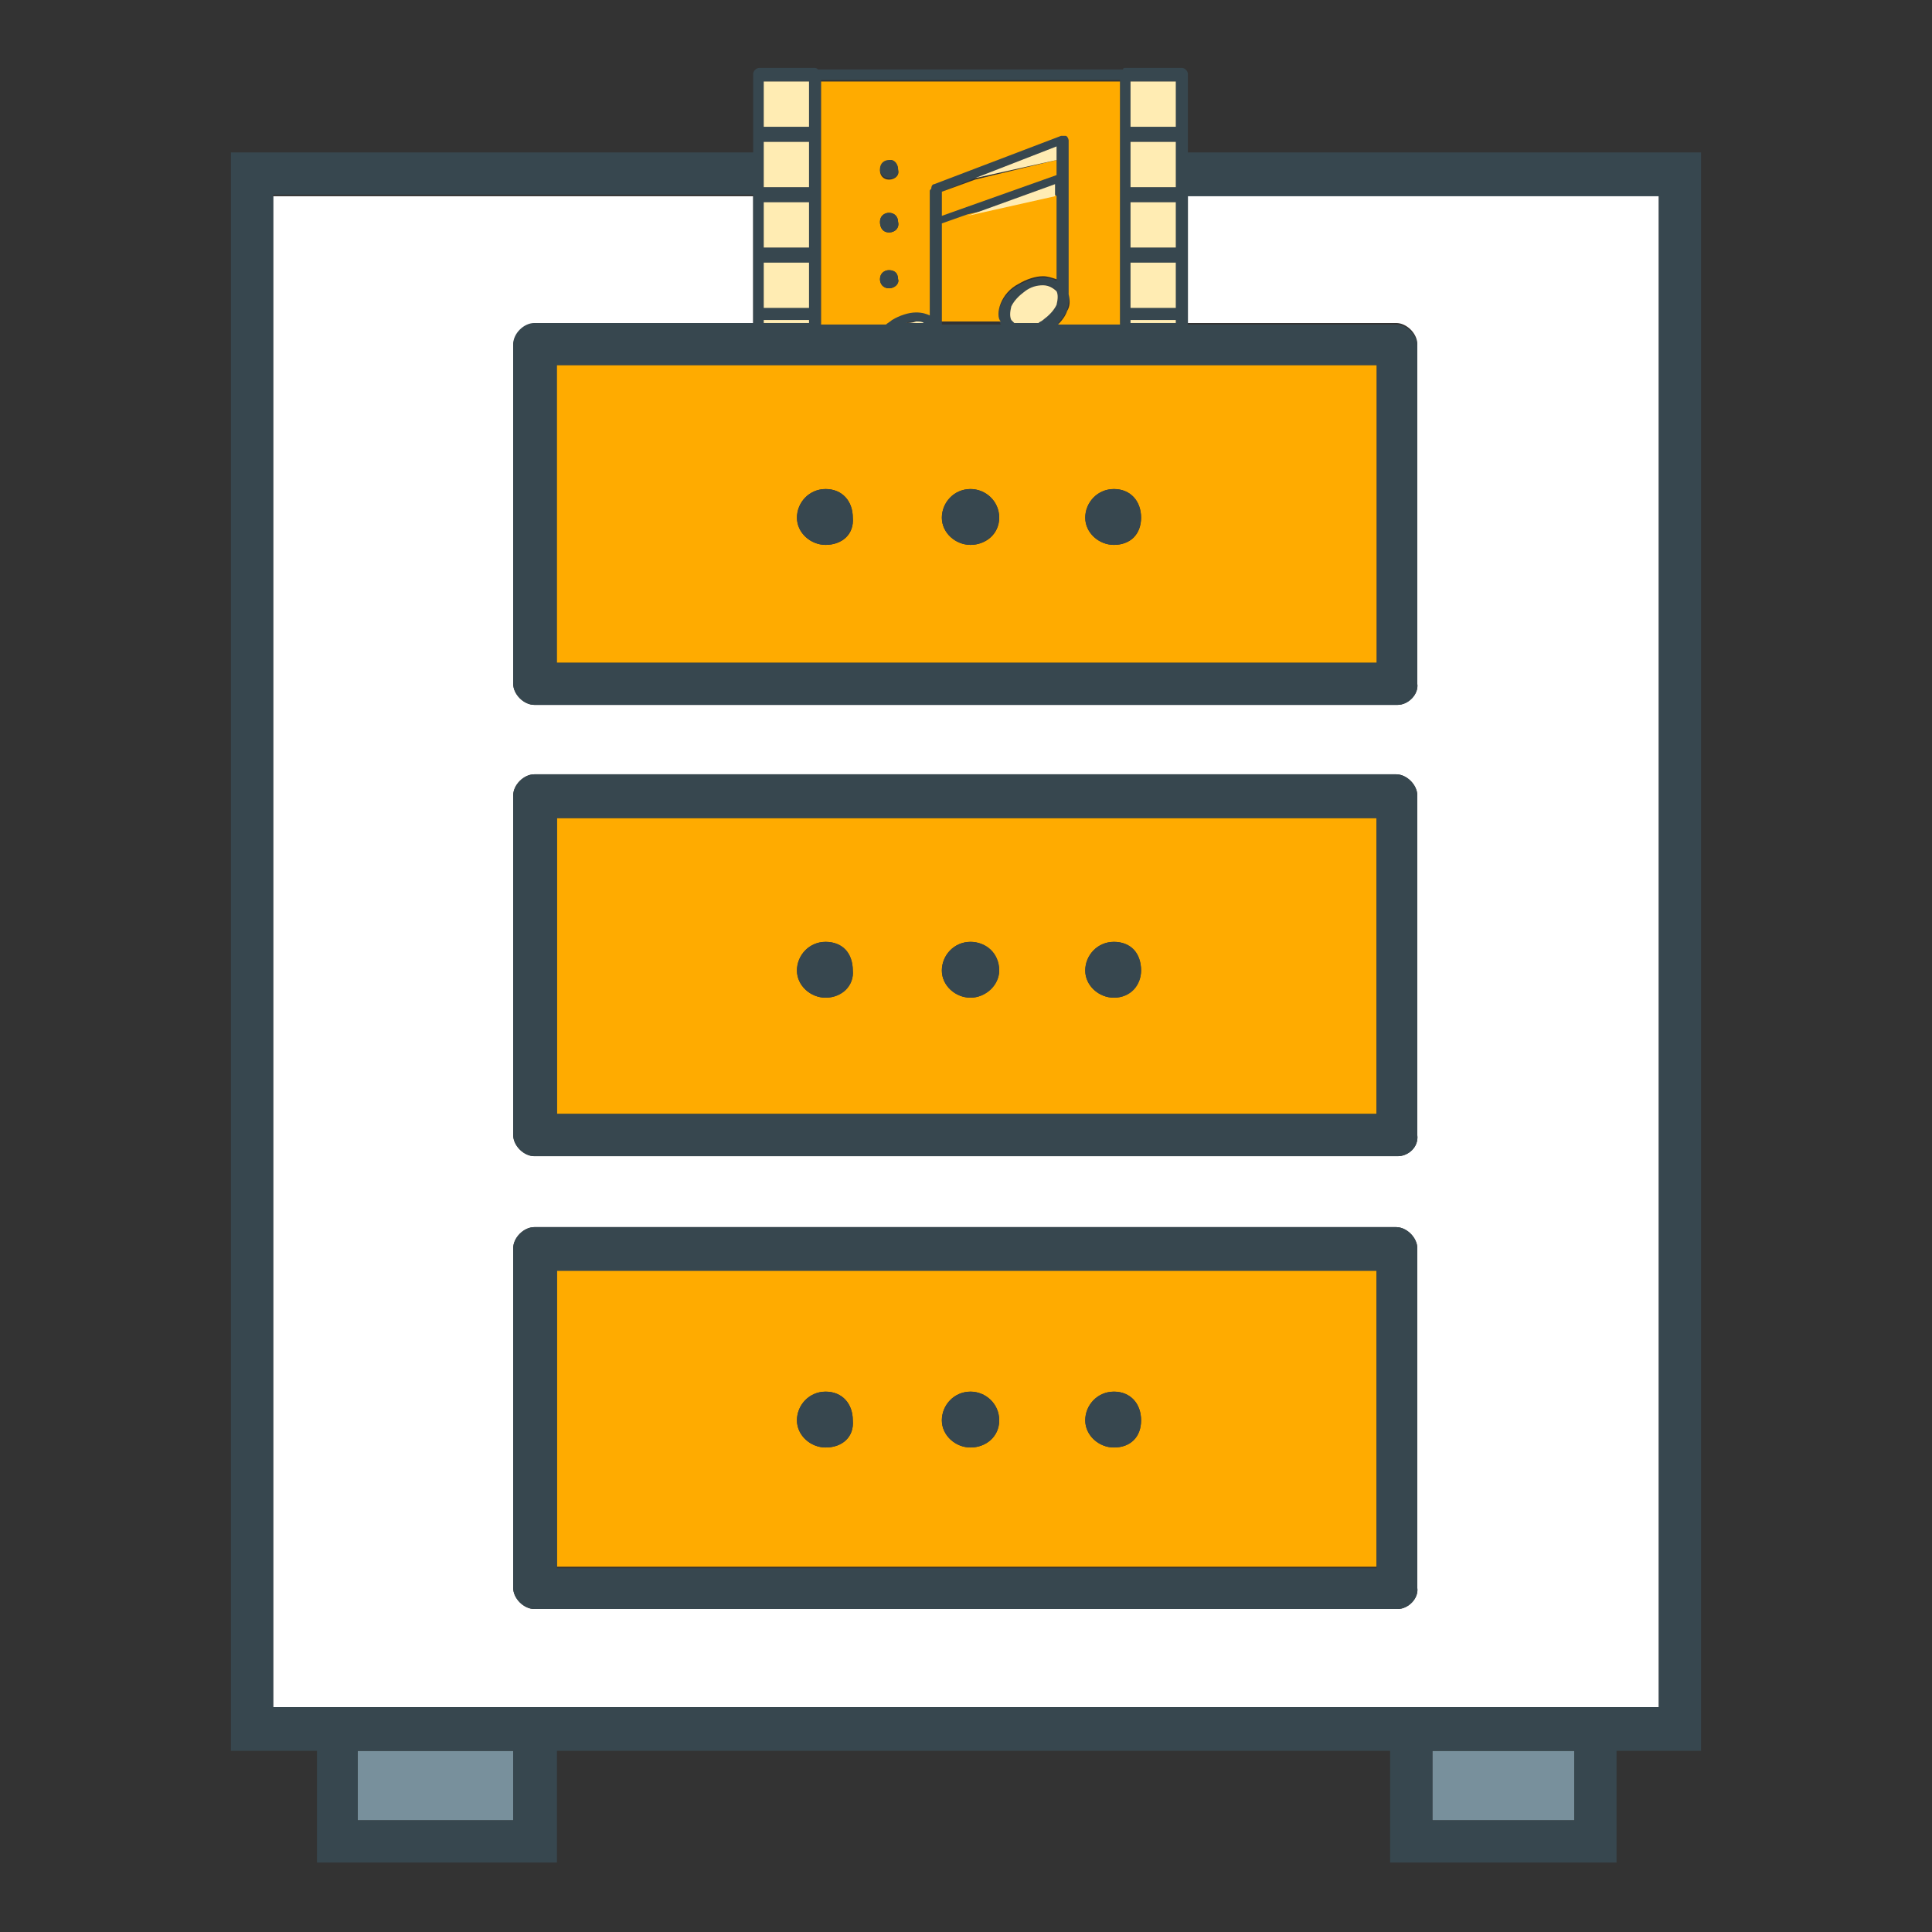 <?xml version="1.0" encoding="utf-8"?>
<!-- Generator: Adobe Illustrator 19.0.0, SVG Export Plug-In . SVG Version: 6.00 Build 0)  -->
<svg version="1.1" id="Layer_1" xmlns="http://www.w3.org/2000/svg" xmlns:xlink="http://www.w3.org/1999/xlink" x="0px" y="0px"
	 viewBox="-35 37 128 128" style="enable-background:new -35 37 128 128;" xml:space="preserve">
<rect x="-35" y="37" width="128" height="128" fill="#333333" stroke="none"/>
<style type="text/css">
	.st0{fill:#78909C;}
	.st1{fill:#FFFFFF;}
	.st2{fill:#37474F;}
	.st3{fill:#FFAB00;}
	.st4{fill:#FFECB3;}
</style>
<g>
	<rect x="-11.3" y="153" class="st0" width="10.3" height="4.6"/>
	<path class="st0" d="M59.9,153c0,1.6,0,4.6,0,4.6h9.4V153H59.9z"/>
	<path class="st1" d="M43.7,53.6c0,0.1,0,0.1,0,0.2c0,0,0,0.1,0,0.1v3.7c0,0,0,0.1,0,0.1c0,0,0,0.1,0,0.1v0.6h13.8
		c0.7,0,1.4,0.7,1.4,1.4v22.5c0.1,0.7-0.6,1.4-1.3,1.4H0.4c-0.7,0-1.4-0.7-1.4-1.4V59.9c0-0.7,0.7-1.4,1.4-1.4h14.5v-0.6
		c0,0,0-0.1,0-0.1c0,0,0-0.1,0-0.1v-3.7c0-0.1,0-0.1,0-0.1c0,0,0-0.1,0-0.2v-3.7h-31.8v100.2h91.8V49.9H43.7V53.6z M-1,89.7
		c0-0.7,0.7-1.4,1.4-1.4h57.1c0.7,0,1.4,0.7,1.4,1.4v22.5c0.1,0.8-0.6,1.4-1.3,1.4H0.4c-0.7,0-1.4-0.7-1.4-1.4V89.7z M57.6,143.6
		H0.4c-0.7,0-1.4-0.7-1.4-1.4V137v-17.3c0-0.7,0.7-1.4,1.4-1.4h57.1c0.7,0,1.4,0.7,1.4,1.4v22.5C59,142.9,58.3,143.6,57.6,143.6z"/>
	<path class="st2" d="M77.7,47.1h-34v-1.2c0,0,0-0.1,0-0.1c0,0,0-0.1,0-0.2v-3.7c0-0.2-0.2-0.4-0.4-0.4h-3.7c-0.1,0-0.2,0-0.2,0.1
		H19.2c-0.1-0.1-0.2-0.1-0.2-0.1h-3.7c-0.2,0-0.4,0.2-0.4,0.4v3.7c0,0.1,0,0.1,0,0.2c0,0,0,0.1,0,0.1v1.2h-34.6V153h5.7v7.4H1.9V153
		h55.2v7.4h15V153h5.6V47.1z M74.9,150.1h-91.8V49.9h31.8v3.7c0,0.1,0,0.1,0,0.2c0,0,0,0.1,0,0.1v3.7c0,0,0,0.1,0,0.1
		c0,0,0,0.1,0,0.1v0.6H0.4c-0.7,0-1.4,0.7-1.4,1.4v22.5c0,0.7,0.7,1.4,1.4,1.4h57.2c0.7,0,1.4-0.7,1.3-1.4V59.9
		c0-0.7-0.7-1.4-1.4-1.4H43.7v-0.6c0,0,0-0.1,0-0.1c0,0,0-0.1,0-0.1v-3.7c0-0.1,0-0.1,0-0.1c0,0,0-0.1,0-0.2v-3.7h31.2V150.1z
		 M59.9,157.6c0,0,0-3,0-4.6h9.4v4.6H59.9z M-11.3,157.6V153H-1v4.6H-11.3z M15.6,42.4H17h1.6v3h-3V42.4z M42.9,49.4h-3v-3h3V49.4z
		 M42.9,58.4h-3v-0.2h3V58.4z M42.9,57.4h-3v-3h3V57.4z M42.9,53.4h-3v-3h3V53.4z M35,57.2c-0.2,0.4-0.5,0.7-0.9,1
		c-0.1,0.1-0.2,0.1-0.3,0.2h-1.6c-0.1-0.1-0.1-0.1-0.2-0.2c-0.1-0.2-0.1-0.5,0-0.9c0.2-0.4,0.5-0.7,0.9-1c0.4-0.3,0.8-0.4,1.2-0.4
		c0.4,0,0.7,0.1,0.9,0.4C35.1,56.6,35.1,56.9,35,57.2z M27.4,58.4v-6.5l1.7-0.6l5.8-2.1v0.7c0,0,0,0.1,0,0.1c0,0,0,0.1,0.1,0.1v5.5
		c-0.2-0.1-0.5-0.2-0.9-0.2c-0.5,0-1.1,0.2-1.6,0.5c-0.6,0.3-1,0.8-1.2,1.3c-0.2,0.4-0.2,0.9,0,1.3H27.4z M25,58.4
		c0.2-0.1,0.4-0.1,0.6-0.1c0.2,0,0.4,0,0.5,0.1H25z M27.4,49.7l2.2-0.9l5.4-2.1v0.2v0.6c0,0,0,0.1,0,0.1l0,0v0.9l-7.6,2.7V49.7z
		 M18.6,50.4v3h-3v-3H18.6z M15.6,54.4h3v3h-3V54.4z M15.6,58.2h3v0.2h-3V58.2z M18.6,61.2h21.3h3h13.3v19.7H1.9V61.2h13.7H18.6z
		 M39.2,45.8c0,0,0,0.1,0,0.1v3.7c0,0.1,0,0.1,0,0.2c0,0,0,0.1,0,0.1v3.7c0,0.1,0,0.1,0,0.2c0,0,0,0.1,0,0.1v3.7c0,0,0,0.1,0,0.1
		c0,0,0,0.1,0,0.1v0.6h-4.1c0.3-0.3,0.5-0.6,0.6-0.9c0.1-0.4,0.2-0.8,0.1-1.1c0,0,0,0,0-0.1v-8.8v-0.6v-0.7c0-0.1-0.1-0.3-0.2-0.3
		c-0.1,0-0.2,0-0.3,0l-8.4,3.2c-0.2,0-0.3,0.1-0.2,0.3c0,0.1-0.1,0.1-0.1,0.2v8.2c-0.2-0.1-0.5-0.2-0.9-0.2c-0.5,0-1.1,0.2-1.6,0.5
		c-0.2,0.1-0.3,0.2-0.4,0.3h-4.3v-0.6c0,0,0-0.1,0-0.1c0,0,0-0.1,0-0.1v-3.7c0-0.1,0-0.1,0-0.1c0,0,0-0.1,0-0.2v-3.7
		c0,0,0-0.1,0-0.1c0,0,0-0.1,0-0.2v-3.7c0,0,0-0.1,0-0.1c0,0,0-0.1,0-0.2v-3.3h19.8v3.3C39.2,45.7,39.2,45.8,39.2,45.8z M42.9,45.4
		h-3v-3h1.6h1.4V45.4z M15.6,46.4h3v3h-3V46.4z"/>
	<path class="st3" d="M56.2,91.2H1.9v19.6h54.3V91.2z M19.7,103.1c-1,0-1.9-0.8-1.9-1.8s0.8-1.9,1.9-1.9s1.8,0.8,1.8,1.9
		C21.6,102.2,20.8,103.1,19.7,103.1z M29.3,103.1c-1,0-1.9-0.8-1.9-1.8s0.8-1.9,1.9-1.9c1,0,1.9,0.8,1.9,1.9
		C31.2,102.2,30.3,103.1,29.3,103.1z M38.8,103.1c-1,0-1.9-0.8-1.9-1.8s0.8-1.9,1.9-1.9c1.1,0,1.8,0.8,1.8,1.9
		C40.6,102.2,39.9,103.1,38.8,103.1z"/>
	<path class="st2" d="M0.4,113.6h57.2c0.7,0,1.4-0.6,1.3-1.4V89.7c0-0.7-0.7-1.4-1.4-1.4H0.4c-0.7,0-1.4,0.7-1.4,1.4v22.5
		C-1,112.9-0.3,113.6,0.4,113.6z M1.9,91.2h54.3v19.6H1.9V91.2z"/>
	<path class="st2" d="M19.7,99.4c-1.1,0-1.9,0.9-1.9,1.9s0.9,1.8,1.9,1.8c1.1,0,1.9-0.8,1.8-1.8C21.5,100.1,20.8,99.4,19.7,99.4z"/>
	<path class="st2" d="M29.3,99.4c-1.1,0-1.9,0.9-1.9,1.9s0.9,1.8,1.9,1.8s1.9-0.8,1.9-1.8C31.2,100.1,30.3,99.4,29.3,99.4z"/>
	<path class="st2" d="M38.8,99.4c-1.1,0-1.9,0.9-1.9,1.9s0.9,1.8,1.9,1.8c1.1,0,1.8-0.8,1.8-1.8C40.6,100.1,39.9,99.4,38.8,99.4z"/>
	<path class="st3" d="M1.9,134.2v6.6h54.3v-19.7H1.9V134.2z M38.8,129.2c1.1,0,1.8,0.8,1.8,1.9s-0.7,1.8-1.8,1.8
		c-1,0-1.9-0.8-1.9-1.8S37.7,129.2,38.8,129.2z M29.3,129.2c1,0,1.9,0.8,1.9,1.9s-0.9,1.8-1.9,1.8s-1.9-0.8-1.9-1.8
		S28.2,129.2,29.3,129.2z M19.7,129.2c1.1,0,1.8,0.8,1.8,1.9c0.1,1.1-0.7,1.8-1.8,1.8c-1,0-1.9-0.8-1.9-1.8S18.6,129.2,19.7,129.2z"
		/>
	<path class="st2" d="M58.9,119.7c0-0.7-0.7-1.4-1.4-1.4H0.4c-0.7,0-1.4,0.7-1.4,1.4V137v5.2c0,0.7,0.7,1.4,1.4,1.4h57.2
		c0.7,0,1.4-0.7,1.3-1.4V119.7z M56.2,140.9H1.9v-6.6v-13.1h54.3V140.9z"/>
	<path class="st2" d="M19.7,132.9c1.1,0,1.9-0.7,1.8-1.8c0-1.1-0.7-1.9-1.8-1.9s-1.9,0.9-1.9,1.9S18.7,132.9,19.7,132.9z"/>
	<path class="st2" d="M29.3,132.9c1,0,1.9-0.7,1.9-1.8s-0.9-1.9-1.9-1.9c-1.1,0-1.9,0.9-1.9,1.9S28.3,132.9,29.3,132.9z"/>
	<path class="st2" d="M38.8,132.9c1.1,0,1.8-0.7,1.8-1.8s-0.7-1.9-1.8-1.9c-1.1,0-1.9,0.9-1.9,1.9S37.8,132.9,38.8,132.9z"/>
	<path class="st3" d="M19.4,42.4v3.3c0,0.1,0,0.1,0,0.2c0,0,0,0.1,0,0.1v3.7c0,0.1,0,0.1,0,0.2c0,0,0,0.1,0,0.1v3.7
		c0,0.1,0,0.1,0,0.2c0,0,0,0.1,0,0.1v3.7c0,0,0,0.1,0,0.1c0,0,0,0.1,0,0.1v0.6h4.3c0.1-0.1,0.3-0.2,0.4-0.3c0.5-0.3,1.1-0.5,1.6-0.5
		c0.4,0,0.7,0.1,0.9,0.2v-8.2c0-0.1,0-0.1,0.1-0.2c0-0.2,0.1-0.3,0.2-0.3l8.4-3.2c0.1,0,0.2,0,0.3,0c0.1,0,0.2,0.2,0.2,0.3v0.7v0.6
		v8.8c0,0,0,0,0,0.1c0.1,0.4,0.1,0.8-0.1,1.1c-0.1,0.3-0.3,0.6-0.6,0.9h4.1v-0.6c0,0,0-0.1,0-0.1c0,0,0-0.1,0-0.1v-3.7
		c0-0.1,0-0.1,0-0.1c0,0,0-0.1,0-0.2v-3.7c0-0.1,0-0.1,0-0.1c0,0,0-0.1,0-0.2v-3.7c0-0.1,0-0.1,0-0.1c0,0,0-0.1,0-0.2v-3.3H19.4z
		 M23.9,56.1c-0.4,0-0.6-0.3-0.6-0.6c0-0.4,0.3-0.6,0.6-0.6c0.4,0,0.6,0.3,0.6,0.6C24.6,55.7,24.3,56.1,23.9,56.1z M23.9,52.4
		c-0.4,0-0.6-0.3-0.6-0.7c0-0.4,0.3-0.6,0.6-0.6c0.4,0,0.6,0.3,0.6,0.6C24.6,52.1,24.3,52.4,23.9,52.4z M23.9,48.9
		c-0.4,0-0.6-0.3-0.6-0.6c0-0.4,0.3-0.6,0.6-0.6c0.1,0,0.2,0,0.2,0c0.3,0.1,0.4,0.3,0.4,0.6C24.6,48.6,24.3,48.9,23.9,48.9z"/>
	<polygon class="st3" points="35,48.6 35,47.6 29.6,48.9 27.4,49.7 27.4,51.3 	"/>
	<path class="st3" d="M31.3,57.1c0.2-0.5,0.6-1,1.2-1.3c0.5-0.3,1.1-0.5,1.6-0.5c0.3,0,0.6,0.1,0.9,0.2v-5.5c0,0-0.1-0.1-0.1-0.1
		l-5.8,1.3l-1.7,0.6v6.5h3.9C31.1,58.1,31.1,57.6,31.3,57.1z"/>
	<polygon class="st4" points="18.6,45.4 18.6,42.4 17,42.4 15.6,42.4 15.6,45.4 	"/>
	<rect x="15.6" y="46.4" class="st4" width="3" height="3"/>
	<rect x="15.6" y="50.4" class="st4" width="3" height="3"/>
	<rect x="15.6" y="54.4" class="st4" width="3" height="3"/>
	<rect x="15.6" y="58.2" class="st4" width="3" height="0.2"/>
	<polygon class="st4" points="41.5,42.4 39.9,42.4 39.9,45.4 42.9,45.4 42.9,42.4 	"/>
	<rect x="39.9" y="46.4" class="st4" width="3" height="3"/>
	<rect x="39.9" y="50.4" class="st4" width="3" height="3"/>
	<rect x="39.9" y="54.4" class="st4" width="3" height="3"/>
	<rect x="39.9" y="58.2" class="st4" width="3" height="0.2"/>
	<path class="st4" d="M25,58.4h1.2c-0.1-0.1-0.3-0.1-0.5-0.1C25.4,58.4,25.2,58.4,25,58.4z"/>
	<path class="st4" d="M34.1,55.9c-0.4,0-0.8,0.1-1.2,0.4c-0.4,0.3-0.7,0.6-0.9,1c-0.1,0.4-0.1,0.7,0,0.9c0.1,0.1,0.1,0.1,0.2,0.2
		h1.6c0.1-0.1,0.2-0.1,0.3-0.2c0.4-0.3,0.7-0.6,0.9-1c0.1-0.4,0.1-0.7,0-0.9C34.8,56.1,34.5,55.9,34.1,55.9z"/>
	<path class="st4" d="M35,47.6L35,47.6C35,47.6,35,47.6,35,47.6v-0.7v-0.2l-5.4,2.1L35,47.6z"/>
	<path class="st4" d="M34.9,49.9v-0.7l-5.8,2.1l5.8-1.3C34.9,49.9,34.9,49.9,34.9,49.9z"/>
	<path class="st2" d="M23.9,54.9c-0.3,0-0.6,0.2-0.6,0.6c0,0.3,0.2,0.6,0.6,0.6c0.4,0,0.7-0.3,0.6-0.6
		C24.5,55.1,24.3,54.9,23.9,54.9z"/>
	<path class="st2" d="M23.9,51.1c-0.3,0-0.6,0.2-0.6,0.6c0,0.4,0.2,0.7,0.6,0.7c0.4,0,0.7-0.3,0.6-0.7
		C24.5,51.4,24.3,51.1,23.9,51.1z"/>
	<path class="st2" d="M24.5,48.2c0-0.2-0.1-0.5-0.4-0.6c-0.1,0-0.1,0-0.2,0c-0.3,0-0.6,0.2-0.6,0.6c0,0.3,0.2,0.6,0.6,0.6
		C24.3,48.9,24.6,48.6,24.5,48.2z"/>
	<path class="st3" d="M1.9,61.2v19.7h54.3V61.2H42.9h-3H18.6h-3H1.9z M19.7,73.1c-1,0-1.9-0.8-1.9-1.8s0.8-1.9,1.9-1.9
		s1.8,0.8,1.8,1.9C21.6,72.4,20.8,73.1,19.7,73.1z M29.3,73.1c-1,0-1.9-0.8-1.9-1.8s0.8-1.9,1.9-1.9c1,0,1.9,0.8,1.9,1.9
		C31.2,72.4,30.3,73.1,29.3,73.1z M38.8,73.1c-1,0-1.9-0.8-1.9-1.8s0.8-1.9,1.9-1.9c1.1,0,1.8,0.8,1.8,1.9
		C40.6,72.4,39.9,73.1,38.8,73.1z"/>
	<path class="st2" d="M19.7,69.4c-1.1,0-1.9,0.9-1.9,1.9s0.9,1.8,1.9,1.8c1.1,0,1.9-0.8,1.8-1.8C21.5,70.2,20.8,69.4,19.7,69.4z"/>
	<path class="st2" d="M29.3,69.4c-1.1,0-1.9,0.9-1.9,1.9s0.9,1.8,1.9,1.8s1.9-0.8,1.9-1.8C31.2,70.2,30.3,69.4,29.3,69.4z"/>
	<path class="st2" d="M38.8,69.4c-1.1,0-1.9,0.9-1.9,1.9s0.9,1.8,1.9,1.8c1.1,0,1.8-0.8,1.8-1.8C40.6,70.2,39.9,69.4,38.8,69.4z"/>
</g>
</svg>
